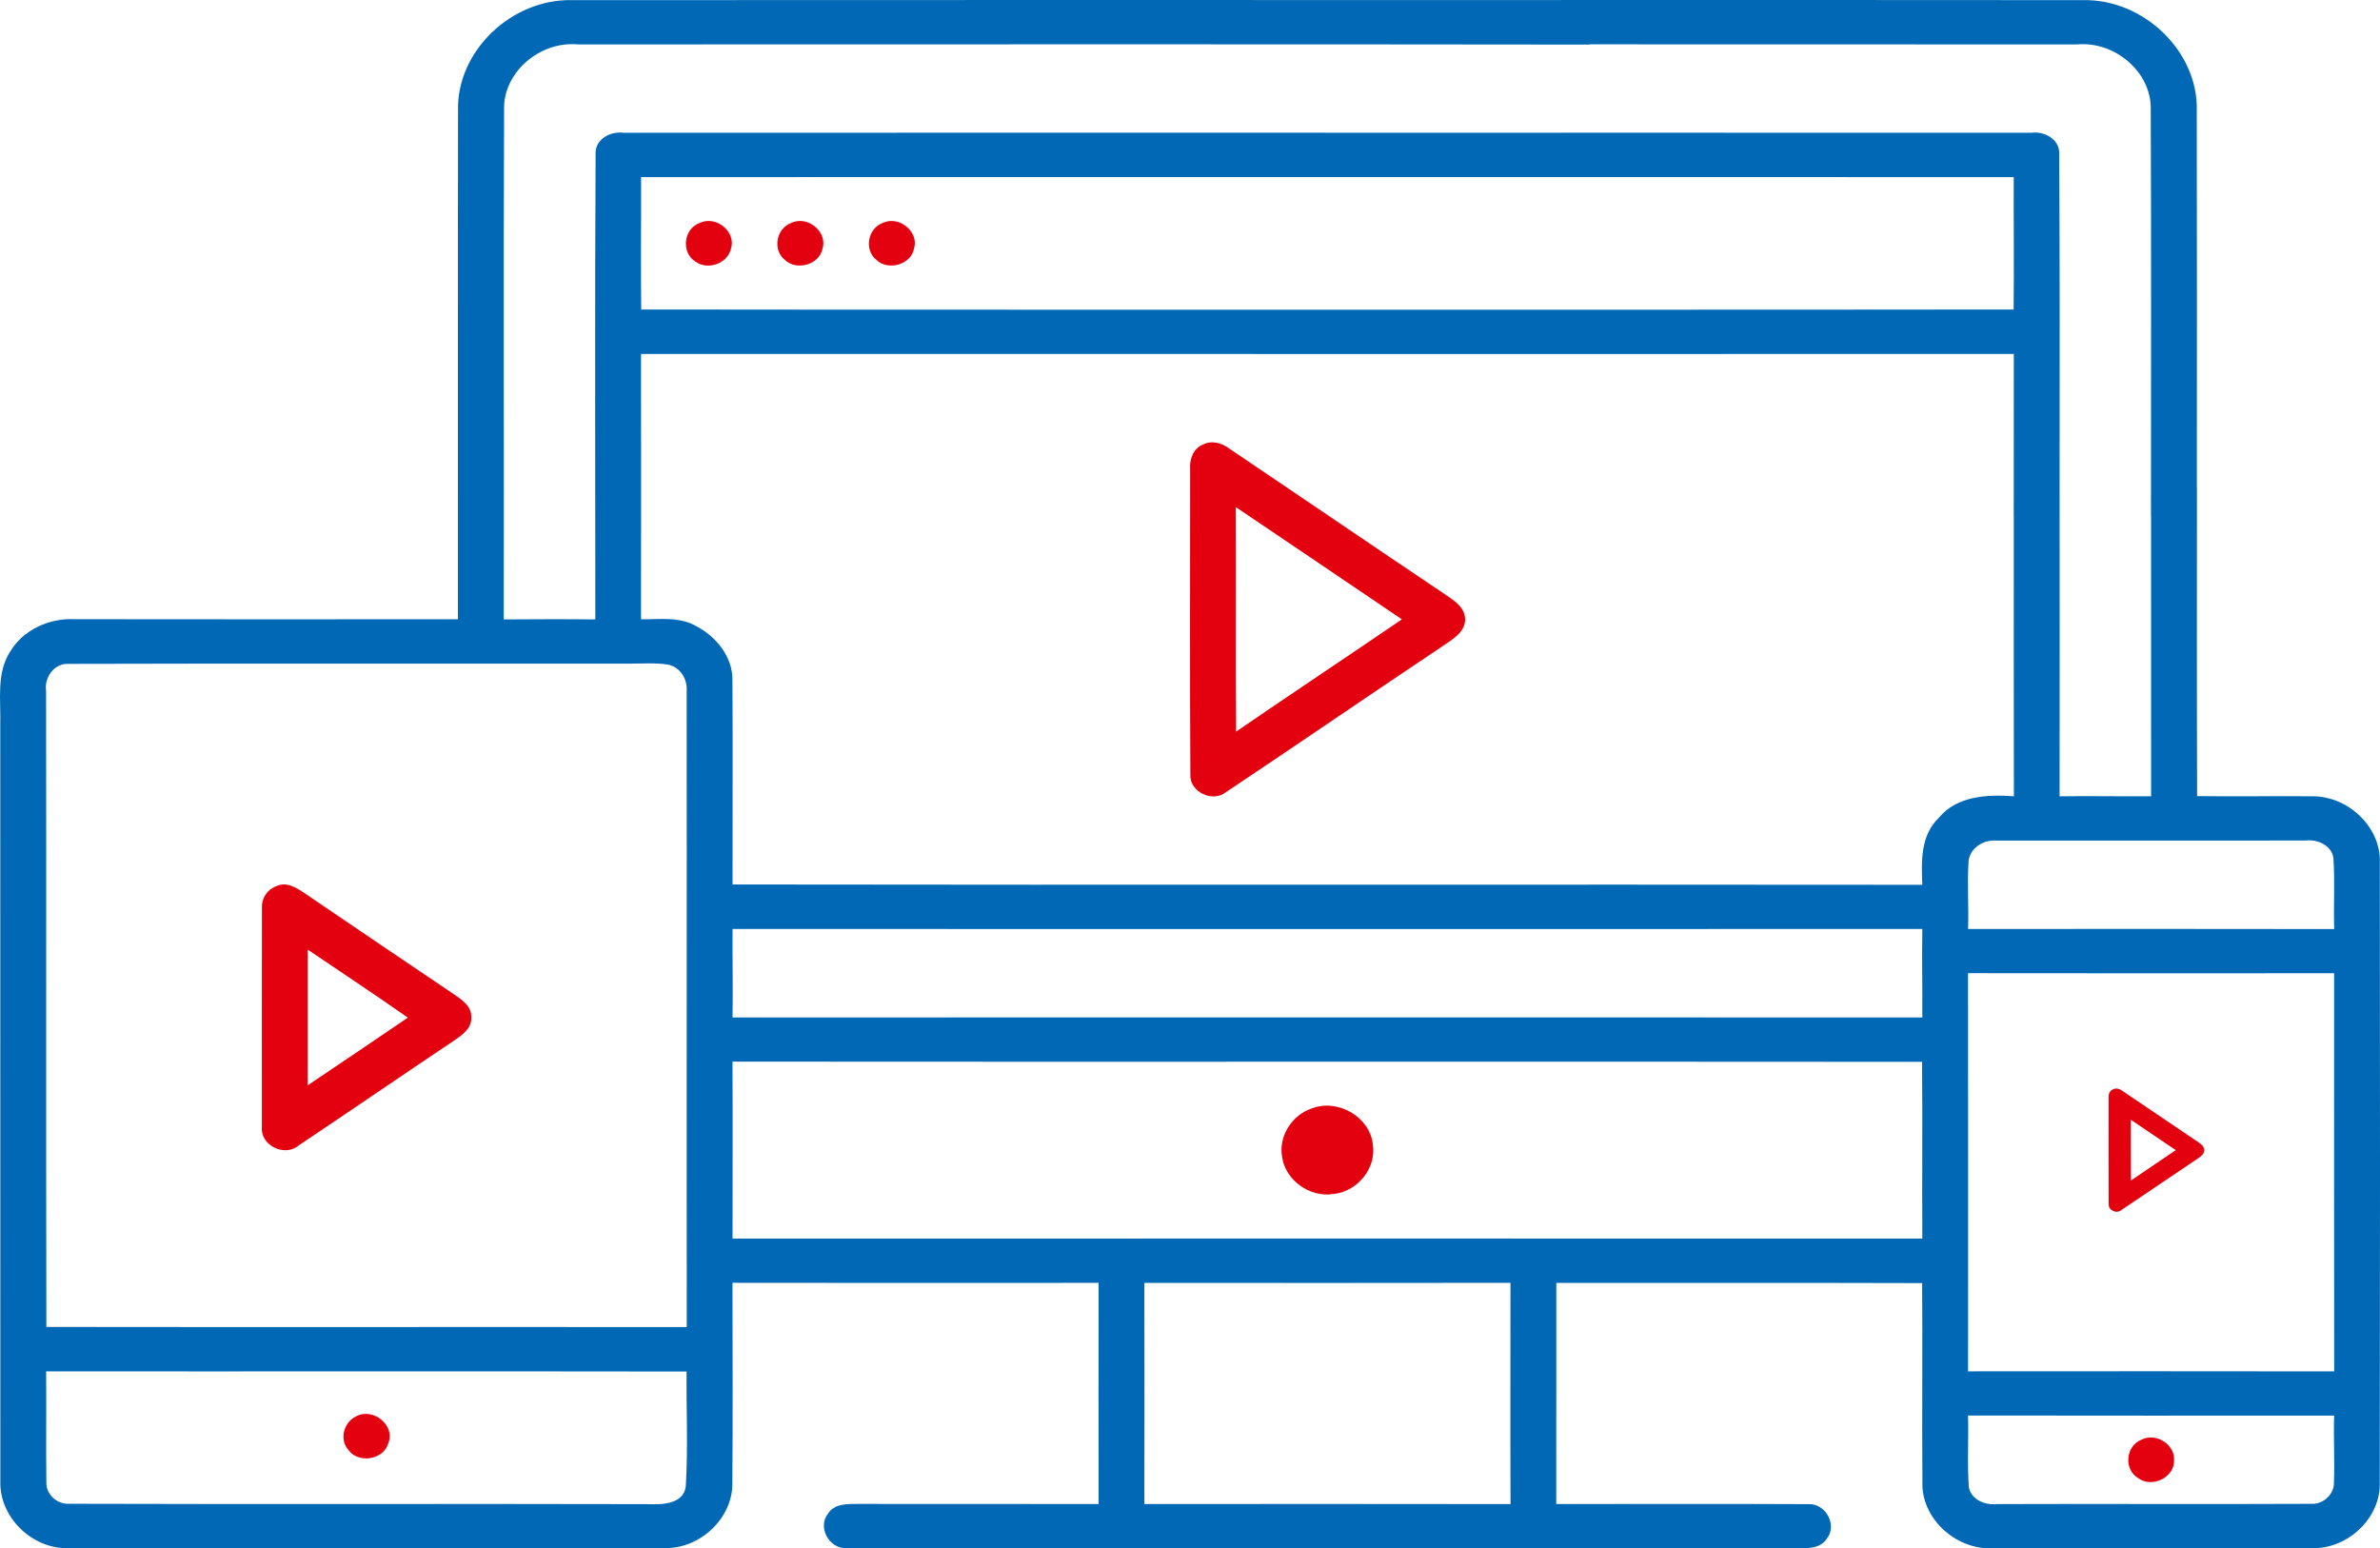 <?xml version="1.0" encoding="utf-8"?>
<!-- Generator: Adobe Illustrator 15.0.0, SVG Export Plug-In . SVG Version: 6.00 Build 0)  -->
<!DOCTYPE svg PUBLIC "-//W3C//DTD SVG 1.1//EN" "http://www.w3.org/Graphics/SVG/1.1/DTD/svg11.dtd">
<svg version="1.1" xmlns="http://www.w3.org/2000/svg" xmlns:xlink="http://www.w3.org/1999/xlink" x="0px" y="0px"
	 width="187.528px" height="121.998px" viewBox="0 0 187.528 121.998" enable-background="new 0 0 187.528 121.998"
	 xml:space="preserve">
<g id="Guides_For_Artboard" display="none">
</g>
<g id="Layer_1">
	<g display="none">
		<path display="inline" fill-rule="evenodd" clip-rule="evenodd" fill="#E3000F" d="M-129.965-43.808
			c1.721-0.437,3.543-0.105,5.304-0.207c0.948-0.088,2.476,0.2,2.38,1.447c-0.623,3.907-1.348,7.803-2.022,11.703
			c-0.171,2.201-4.145,2.314-4.446,0.146c-0.675-3.809-1.324-7.625-1.979-11.438C-130.948-42.819-130.62-43.556-129.965-43.808z"/>
		<path display="inline" fill-rule="evenodd" clip-rule="evenodd" fill="#E3000F" d="M-164.211-28.175
			c0.58-0.507,1.607-0.572,2.052,0.149c2.308,3.168,4.542,6.39,6.823,9.579c1.4,1.73-1.469,4.614-3.196,3.192
			c-3.062-2.146-6.112-4.312-9.178-6.447c-0.401-0.321-0.955-0.62-0.988-1.199c-0.062-0.955,0.75-1.597,1.341-2.22
			C-166.289-26.119-165.337-27.238-164.211-28.175z"/>
		<path display="inline" fill-rule="evenodd" clip-rule="evenodd" fill="#E3000F" d="M-90.666-28.316
			c0.747-0.583,1.702-0.033,2.264,0.543c1.159,1.155,2.34,2.289,3.455,3.488c0.564,0.568,0.864,1.698,0.062,2.205
			c-3.247,2.34-6.542,4.617-9.818,6.918c-1.254,0.882-2.803-0.354-3.295-1.535c-0.507-0.929,0.255-1.778,0.762-2.492
			C-95.014-22.208-92.958-25.354-90.666-28.316z"/>
		<path display="inline" fill-rule="evenodd" clip-rule="evenodd" fill="#E3000F" d="M-143.818-12.862
			c4.221-5.11,10.705-8.281,17.339-8.431c4.505-0.146,9.05,1.042,12.896,3.396c5.313,3.211,9.279,8.599,10.649,14.663
			c1.126,4.994,0.7,10.421-1.673,15.002c-1.753,3.562-4.606,6.415-6.561,9.853c-0.966,1.669-1.477,3.564-1.523,5.492
			c0.015,1.09-1.018,2.001-2.085,1.943c-3.219-0.008-6.437,0.047-9.651-0.029c0.189-4.01,1.371-7.869,2.752-11.609
			c0.109-0.218,0.131-0.455,0.091-0.692c-0.608,0.646-1.418,1.178-2.314,1.265c-0.682-0.488-1.269-1.09-1.881-1.654
			c-0.699,0.554-1.246,1.406-2.125,1.673c-0.751-0.263-1.421-0.696-2.106-1.083c1.359,3.923,2.676,7.921,2.883,12.102
			c-3.186,0.091-6.371,0.021-9.553,0.036c-0.977,0.059-1.997-0.616-2.14-1.614c-0.157-1.346-0.196-2.73-0.726-3.999
			c-1.447-3.765-4.469-6.593-6.473-10.037C-151.155,5.409-149.869-5.704-143.818-12.862z"/>
		<path display="inline" fill-rule="evenodd" clip-rule="evenodd" fill="#0068B4" d="M-187.075,12.698
			c8.281-8.583,19.339-14.43,31.116-16.361c-1.52,6.742-0.85,14.068,2.424,20.21c2.096,4.046,5.26,7.56,6.553,11.999
			c1.75,5.967-0.335,12.327,1.469,18.282c1.167,3.937,4.178,7.074,7.654,9.123c5.785,3.371,12.957,4.494,19.427,2.617
			c3.962-1.138,7.625-3.809,9.272-7.669c2.916-6.765,0.445-14.47,3.076-21.304c1.491-3.951,4.874-6.695,7.075-10.209
			c5.843,8.124,9.706,17.725,10.76,27.696c1.684,16.19-3.776,32.975-14.612,45.112c-1.466,1.702-3.149,3.196-4.706,4.812
			c-1.053,1.063-1.694,2.515-1.654,4.023c-0.018,7.046,0,14.091-0.011,21.136c0.051,3.536,0.682,7.133-0.139,10.629
			c-0.383,1.728-1.374,3.383-2.938,4.271c-1.972,1.141-4.327,1.151-6.539,1.163c-14.44-0.012-28.881,0.025-43.326-0.015
			c-2.788,0.087-5.977-0.926-7.184-3.671c-2.132-4.398-0.167-9.309-0.889-13.919c-6.674-0.015-13.347,0.04-20.021,0.032
			c-1.647-0.043-3.487-0.186-4.767-1.348c-0.944-0.813-1.101-2.118-1.309-3.27c-1.417-8.963-2.872-17.918-4.25-26.889
			c-3.31-1.188-6.969-0.192-10.25-1.465c-1.542-0.572-2.974-1.768-3.364-3.426c-0.554-2.282,0.332-4.571,1.203-6.652
			c2.61-6.021,6.025-11.729,7.814-18.085c1.119-3.94,1.261-8.056,1.669-12.104C-202.19,34.418-196.187,22.029-187.075,12.698
			L-187.075,12.698z M-208.624,82.401c0.207,0.064,0.422,0.109,0.633,0.145c0.859,0.143,1.79,0.155,2.659,0.186
			c2.33,0.082,4.453,0.236,6.672,1.033l3.206,1.151l0.517,3.367c1.364,8.884,2.805,17.755,4.209,26.633
			c0.198,0.01,0.389,0.015,0.534,0.018c6.653,0.007,13.306-0.047,19.958-0.032l4.887,0.011l0.756,4.828
			c0.348,2.225,0.247,4.395,0.086,6.628c-0.113,1.573-0.422,4.193,0.299,5.68l0.049,0.1c0.39,0.278,1.391,0.359,1.806,0.346
			l0.097-0.002h0.099c14.437,0.04,28.873,0.015,43.31,0.015c0.842,0,2.834,0.036,3.638-0.376c0.119-0.142,0.225-0.46,0.261-0.62
			c0.62-2.692,0.004-6.509-0.007-9.321c-0.027-7.035-0.008-14.07,0.011-21.105c-0.052-3.012,1.184-5.921,3.278-8.07
			c1.476-1.515,3.09-2.951,4.468-4.552l0.033-0.039l0.035-0.039c9.761-10.933,14.715-26.117,13.188-40.704
			c-0.665-6.361-2.623-12.56-5.577-18.232c-0.498,0.715-0.936,1.454-1.218,2.193c-0.306,0.801-0.51,1.637-0.651,2.482
			c-0.318,1.9-0.35,3.893-0.391,5.816c-0.1,4.628-0.262,8.891-2.121,13.22c-2.34,5.447-7.325,9.285-12.942,10.909
			c-7.968,2.302-16.78,0.995-23.907-3.176c-4.749-2.779-8.644-7.084-10.245-12.417c-0.433-1.44-0.705-2.917-0.858-4.412
			c-0.227-2.201-0.185-4.389-0.131-6.596c0.057-2.332,0.172-5.049-0.491-7.314c-1.054-3.603-4.321-7.518-6.123-10.937
			c-2.501-4.745-3.757-10.062-3.845-15.403c-7.738,2.561-14.847,7.025-20.525,12.873c-8.184,8.43-13.662,19.592-14.857,31.313
			c-0.454,4.446-0.63,8.743-1.855,13.08c-1.896,6.709-5.342,12.454-8.063,18.789C-207.935,80.311-208.48,81.583-208.624,82.401z"/>
		<path display="inline" fill-rule="evenodd" clip-rule="evenodd" fill="#0068B4" d="M-139.918,41.984
			c0.092-2.164,1.935-2.651,3.701-2.663c6.847-0.045,13.698,0.006,20.548-0.018c1.917-0.006,3.552,0.17,4.04,2.4
			c0.086,0.391,0.069,0.807-0.093,1.246c-0.303,1.323-1.819,1.521-2.566,2.475c-1.567,1.899-3.802,3.179-6.2,3.682
			c-1.229,4.764-9.338,4.778-10.562,0.011c-1.691-0.401-3.342-1.068-4.69-2.187c-1.071-0.78-1.728-2.034-2.956-2.606
			C-139.528,43.884-139.98,42.903-139.918,41.984z"/>
		<path display="inline" fill-rule="evenodd" clip-rule="evenodd" fill="#0068B4" d="M-136.924,31.722h22.346
			c1.684,0,3.061,1.377,3.061,3.062l0,0c0,1.684-1.377,3.062-3.061,3.062h-22.346c-1.684,0-3.061-1.378-3.061-3.062l0,0
			C-139.984,33.099-138.607,31.722-136.924,31.722z"/>
	</g>
	<g>
		<path fill-rule="evenodd" clip-rule="evenodd" fill="#0068B4" d="M173.104,38.312c-0.001,8.139-0.015,16.276,0.013,24.415
			c3.015,0.039,6.035-0.014,9.051,0.013c2.848-0.034,5.443,2.437,5.345,5.206c0.022,16.285,0.022,32.574-0.005,48.859
			c0.095,2.771-2.505,5.271-5.372,5.175c-8.423,0.031-16.848,0.005-25.271,0.014c-2.875,0.052-5.508-2.44-5.391-5.241
			c-0.045-5.219,0.019-10.438-0.022-15.657c-9.608-0.03-19.218-0.009-28.827-0.014c-0.004,5.808,0.005,11.615-0.004,17.422
			c6.62,0,13.246-0.021,19.866,0.01c1.394-0.065,2.312,1.689,1.438,2.74c-0.501,0.775-1.533,0.74-2.357,0.744
			c-24.964-0.021-49.929,0.018-74.889-0.018c-1.37,0.049-2.28-1.669-1.438-2.714c0.496-0.802,1.537-0.771,2.38-0.771
			c6.313,0.008,12.628,0,18.942,0.008c-0.004-5.807-0.008-11.618,0-17.426c-9.617,0.004-19.23,0.014-28.849-0.004
			c0.004,5.24,0.031,10.481-0.01,15.722c0.077,2.771-2.51,5.263-5.376,5.181c-15.64,0.03-31.279,0.026-46.914,0.004
			c-2.889,0.097-5.453-2.448-5.386-5.219C0.016,96.865,0.034,76.97,0.021,57.068c0.055-1.913-0.324-4.025,0.784-5.732
			c1.019-1.704,3.069-2.653,5.075-2.549c10.068,0.017,20.132,0.008,30.201,0.004c0.014-13.357-0.018-26.719,0.009-40.08
			c-0.126-4.645,4.188-8.813,8.987-8.7c25.988-0.021,51.974-0.006,77.958-0.005V0.001c13.688-0.002,27.379-0.002,41.069,0.01
			c4.8-0.113,9.113,4.056,8.987,8.7c0.021,9.868,0.008,19.735,0.006,29.602H173.104L173.104,38.312z M125.231,3.492v0.02
			C98.671,3.475,72.11,3.5,45.55,3.5c-3.028-0.287-5.953,2.227-5.831,5.202l0,0c-0.06,13.365,0,26.735-0.027,40.102
			c2.406-0.017,4.81-0.026,7.216,0c0-12.22-0.045-24.44,0.022-36.66c-0.067-1.142,1.141-1.829,2.208-1.682
			c24.633-0.009,49.265-0.005,73.897-0.001v-0.004c12.336-0.001,24.673,0.001,37.009,0.005c1.068-0.147,2.275,0.54,2.208,1.682
			c0.049,8.723,0.039,17.445,0.03,26.169c0.011,8.143,0.004,16.284-0.001,24.428c2.402-0.034,4.81,0.014,7.212,0
			c-0.007-7.356-0.007-14.711-0.003-22.066h-0.008c0-10.657,0.028-21.315-0.019-31.972l0,0c0.121-2.976-2.803-5.489-5.832-5.202
			C150.832,3.5,138.032,3.494,125.231,3.492L125.231,3.492z M124.705,13.952h-0.557h-0.084h-0.473h-0.557
			c-24.172,0.003-48.346-0.005-72.523,0.004l0,0c0.015,3.477-0.03,6.953,0.01,10.43c24.171,0.033,48.343,0.003,72.514,0.016
			c11.875,0.001,23.75,0,35.625-0.016c0.041-3.477-0.005-6.953,0.009-10.43l0,0C147.348,13.951,136.025,13.951,124.705,13.952
			L124.705,13.952z M123.035,27.893c-24.178,0-48.354,0.004-72.527-0.004l0,0c0.009,6.97,0.004,13.94,0,20.906
			c1.456,0.014,3.052-0.23,4.362,0.549c1.573,0.811,2.845,2.423,2.84,4.191c0.036,5.385,0,10.77,0.009,16.154
			c31.247,0.048,62.495-0.009,93.746,0.026c-0.076-1.83-0.158-3.883,1.298-5.276c1.429-1.733,3.812-1.855,5.918-1.699
			c-0.015-7.357-0.012-14.712-0.008-22.066h-0.004c-0.001-4.262-0.001-8.523,0.005-12.785l0,0
			C146.796,27.893,134.915,27.894,123.035,27.893L123.035,27.893L123.035,27.893z M3.631,54.445L3.631,54.445
			c0.027,16.698-0.014,33.401,0.022,50.105c16.82,0.025,33.64-0.005,50.46,0.013c-0.018-16.707,0.009-33.415-0.009-50.122
			c0.068-0.901-0.478-1.869-1.438-2.069c-1.005-0.166-2.037-0.083-3.052-0.083c-14.747,0.013-29.493-0.025-44.235,0.018
			C4.226,52.264,3.478,53.418,3.631,54.445L3.631,54.445z M155.106,67.934L155.106,67.934c-0.112,1.752,0.027,3.507-0.036,5.263
			c9.617-0.005,19.231-0.013,28.85,0.005c-0.063-1.883,0.071-3.769-0.068-5.646c-0.176-0.963-1.248-1.438-2.177-1.333
			c-8.125,0.021-16.252,0-24.378,0.009C156.246,66.134,155.156,66.87,155.106,67.934L155.106,67.934z M57.719,73.196L57.719,73.196
			c-0.014,2.322,0.037,4.648,0,6.971c31.252-0.009,62.499-0.009,93.746,0c0.014-2.322-0.036-4.648,0-6.971
			C120.214,73.205,88.966,73.205,57.719,73.196L57.719,73.196z M155.065,76.678L155.065,76.678
			c0.019,10.455,0.005,20.915,0.005,31.371c9.617-0.004,19.231-0.014,28.85,0.004c-0.019-10.455-0.005-20.915-0.005-31.371
			C174.298,76.686,164.684,76.694,155.065,76.678L155.065,76.678z M57.715,83.647L57.715,83.647
			c0.022,4.648,0.004,9.297,0.004,13.945c31.252-0.009,62.499-0.009,93.746,0c-0.027-4.64,0.022-9.283-0.019-13.928
			C120.204,83.634,88.957,83.674,57.715,83.647L57.715,83.647z M90.169,101.078L90.169,101.078c0.005,5.808,0.01,11.619,0,17.426
			c9.619-0.004,19.231-0.013,28.851,0.005c-0.023-5.812-0.005-11.623-0.005-17.435C109.4,101.092,99.783,101.082,90.169,101.078
			L90.169,101.078z M3.635,108.049L3.635,108.049c0.027,2.919-0.022,5.842,0.019,8.765c-0.027,0.906,0.824,1.717,1.767,1.669
			c15.18,0.048,30.359-0.008,45.539,0.031c1.136,0.039,2.862,0.047,3.073-1.377c0.186-3.02,0.041-6.052,0.063-9.074
			C37.275,108.035,20.455,108.066,3.635,108.049L3.635,108.049z M155.065,111.529L155.065,111.529
			c0.063,1.891-0.081,3.79,0.072,5.682c0.199,0.937,1.244,1.394,2.164,1.298c8.283-0.031,16.567,0.018,24.852-0.021
			c0.938,0.034,1.784-0.789,1.744-1.695c0.072-1.751-0.041-3.507,0.018-5.258C174.298,111.538,164.679,111.547,155.065,111.529z"/>
		<path fill-rule="evenodd" clip-rule="evenodd" fill="#E3000F" d="M55.123,17.571c1.294-0.635,2.916,0.702,2.466,2.035
			c-0.253,1.146-1.808,1.716-2.786,1.011C53.658,19.911,53.843,18.038,55.123,17.571z"/>
		<path fill-rule="evenodd" clip-rule="evenodd" fill="#E3000F" d="M62.32,17.576c1.28-0.645,2.907,0.68,2.488,2.013
			c-0.238,1.26-2.041,1.786-2.975,0.88C60.865,19.689,61.153,18.021,62.32,17.576z"/>
		<path fill-rule="evenodd" clip-rule="evenodd" fill="#E3000F" d="M69.572,17.559c1.275-0.601,2.854,0.715,2.448,2.021
			c-0.227,1.269-2.047,1.795-2.971,0.889C68.059,19.68,68.378,17.981,69.572,17.559z"/>
		<g>
			<path fill-rule="evenodd" clip-rule="evenodd" fill="#E3000F" d="M94.794,35.024c0.698-0.362,1.501-0.109,2.087,0.335
				c5.579,3.756,11.132,7.551,16.716,11.297c0.771,0.553,1.826,1.071,1.844,2.139c0.004,0.963-0.879,1.504-1.596,1.995
				c-5.764,3.848-11.475,7.776-17.239,11.619c-1.072,0.863-2.884-0.03-2.812-1.367c-0.05-8.017-0.014-16.032-0.018-24.049
				C93.712,36.223,93.991,35.343,94.794,35.024L94.794,35.024z M97.376,39.956L97.376,39.956c0.027,5.898-0.018,11.793,0.023,17.688
				c4.335-2.972,8.716-5.882,13.061-8.844C106.098,45.854,101.744,42.892,97.376,39.956z"/>
		</g>
		<g>
			<path fill-rule="evenodd" clip-rule="evenodd" fill="#E3000F" d="M21.735,69.842c0.847-0.439,1.681,0.144,2.357,0.597
				c3.866,2.632,7.743,5.254,11.623,7.867c0.658,0.449,1.474,0.977,1.415,1.87c0.054,0.871-0.752,1.398-1.397,1.843
				c-4.083,2.728-8.126,5.507-12.209,8.237c-1.122,0.941-3.02-0.03-2.889-1.445c-0.005-5.772-0.005-11.541,0.004-17.313
				C20.608,70.796,21.046,70.09,21.735,69.842L21.735,69.842z M24.241,74.817L24.241,74.817c-0.004,3.568,0,7.136,0,10.699
				c2.637-1.769,5.269-3.55,7.896-5.337C29.528,78.359,26.883,76.595,24.241,74.817z"/>
		</g>
		<path fill-rule="evenodd" clip-rule="evenodd" fill="#E3000F" d="M103.366,87.333c2.064-0.793,4.578,0.693,4.8,2.819
			c0.315,1.847-1.181,3.733-3.105,3.925c-1.889,0.297-3.804-1.119-4.043-2.945C100.739,89.529,101.788,87.855,103.366,87.333z"/>
		<path fill-rule="evenodd" clip-rule="evenodd" fill="#E3000F" d="M28.031,111.611c1.353-0.774,3.173,0.725,2.552,2.127
			c-0.365,1.294-2.371,1.599-3.143,0.488C26.729,113.42,27.076,112.083,28.031,111.611z"/>
		<path fill-rule="evenodd" clip-rule="evenodd" fill="#E3000F" d="M168.718,113.442c1.117-0.597,2.636,0.349,2.582,1.572
			c0.091,1.368-1.739,2.283-2.844,1.434C167.325,115.756,167.487,113.943,168.718,113.442z"/>
		<path fill-rule="evenodd" clip-rule="evenodd" fill="#E3000F" d="M166.494,85.829c0.244-0.126,0.522-0.038,0.727,0.116
			c1.941,1.307,3.873,2.627,5.815,3.931c0.27,0.192,0.636,0.373,0.642,0.744c0.002,0.335-0.306,0.522-0.555,0.694
			c-2.005,1.338-3.992,2.706-5.998,4.043c-0.373,0.3-1.003-0.011-0.979-0.477c-0.017-2.788-0.004-5.578-0.006-8.366
			C166.118,86.246,166.216,85.94,166.494,85.829L166.494,85.829z M167.9,88.23L167.9,88.23c0.007,1.595-0.005,3.189,0.007,4.782
			c1.172-0.803,2.355-1.59,3.531-2.391C170.258,89.825,169.081,89.024,167.9,88.23z"/>
	</g>
	<g display="none">
		<path display="inline" fill-rule="evenodd" clip-rule="evenodd" fill="#FFFFFF" d="M-200.32-185.255
			c-5.258,0.013-10.517-0.004-15.775,0.008c-0.962,0.016-1.808,0.911-1.773,1.87c-0.003,5.505,0.003,11.01-0.003,16.511
			c-0.006,0.531,0,1.062,0.006,1.596c-0.013,1.603-0.003,3.205-0.006,4.81c-0.006,0.534,0,1.065,0.006,1.602
			c-0.013,1.615,0,3.23-0.006,4.849c-0.006,0.524,0,1.049,0.006,1.573c-0.013,1.619-0.003,3.237-0.006,4.855
			c-0.006,0.534,0,1.072,0.006,1.609c-0.013,1.608-0.003,3.214-0.006,4.823c-0.006,0.538,0,1.075,0.006,1.612
			c-0.013,1.612-0.003,3.227-0.006,4.838c-0.006,0.525,0,1.049,0.006,1.574c-0.013,1.615-0.003,3.233-0.006,4.852
			c-0.006,0.531,0,1.062,0.006,1.596c-0.013,1.605-0.003,3.211-0.006,4.819c-0.006,0.541,0,1.078,0.006,1.622
			c-0.013,1.612-0.003,3.224-0.006,4.836c-0.006,0.531,0,1.059,0.006,1.589c-0.013,1.615-0.003,3.234-0.006,4.849
			c-0.006,0.524,0,1.052,0.006,1.58c-0.006,1.184-0.013,2.372,0.003,3.555c0.554,0.01,1.11,0.007,1.667,0
			c0.524,0.003,1.048,0.01,1.573,0.003c1.618,0,3.233,0.006,4.852-0.003c0.531,0.003,1.059,0.01,1.59,0.003
			c1.615,0,3.227,0.006,4.842,0c0.534,0,1.068,0.006,1.603,0c1.608,0,3.217,0.006,4.826-0.003c0.531,0.003,1.058,0.01,1.589,0.003
			c1.618,0,3.24,0.006,4.858-0.003c0.534,0.003,1.071,0.01,1.605,0.003c1.605,0,3.211,0.006,4.813,0c0.537,0,1.071,0.006,1.609,0
			c1.608,0,3.22,0.006,4.829-0.003c0.534,0.003,1.065,0.01,1.599,0.003c1.615,0,3.23,0.006,4.845,0c0.534,0,1.068,0.006,1.602,0
			c1.615,0,3.23,0.006,4.846-0.003c0.524,0.007,1.052,0.01,1.576,0.003c1.615,0,3.228,0.006,4.843-0.003
			c0.534,0.003,1.067,0.01,1.603,0.003c1.611,0,3.223,0.006,4.838-0.003c0.531,0.003,1.062,0.01,1.597,0.003
			c1.604,0,3.214,0.006,4.819,0c0.537,0.003,1.074,0.01,1.615,0.003c1.611-0.003,3.224,0.003,4.836-0.003
			c0.531,0.003,1.062,0.006,1.592,0.003c1.615-0.003,3.23,0.003,4.846-0.003c0.527,0.003,1.059,0.006,1.59,0.003
			c1.615-0.003,3.23,0.003,4.848-0.003c0.528,0.003,1.06,0.006,1.59,0.003c1.615-0.003,3.23,0.003,4.846-0.003
			c0.524,0.003,1.056,0.006,1.583,0.003c1.612-0.003,3.224,0.006,4.839-0.003c0.531,0.003,1.062,0.01,1.596,0.003
			c1.609,0,3.218,0.006,4.83-0.003c0.533,0.003,1.074,0.01,1.614,0.003c1.612,0,3.225,0.006,4.836-0.003
			c0.531,0.003,1.062,0.01,1.596,0.003c5.949-0.007,11.898,0.016,17.851-0.01c0.02-5.949,0-11.901,0.007-17.85
			c0.006-0.534,0.003-1.068,0-1.596c0.003-1.612,0-3.224,0-4.833c0.006-0.538,0.003-1.075,0-1.606c0.003-1.612,0-3.224,0-4.835
			c0.006-0.538,0.003-1.078,0-1.615c0.003-1.605,0-3.214,0-4.82c0.006-0.541,0-1.084,0-1.621c0.003-1.612,0-3.221,0-4.83
			c0.006-0.534,0-1.068,0-1.599c0.003-1.615,0-3.23,0-4.849c0.006-0.527,0.003-1.055,0-1.583c0.003-1.615,0-3.23,0-4.845
			c0.006-0.528,0-1.056,0-1.58c0.003-1.611,0-3.224,0-4.835c0.006-0.538,0.003-1.071,0-1.605c0.003-1.618,0-3.237,0-4.852
			c0.006-0.528,0.003-1.056,0-1.58c0.003-1.615,0-3.233,0-4.852c0.006-0.534,0.003-1.068,0-1.599
			c-0.043-1.374,0.411-3.394-1.291-3.954c-0.515-0.145-1.052-0.078-1.576-0.087c-1.622,0.01-3.246-0.013-4.868,0.013h-20.317h-82.62
			h-6.447h-2.275V-185.255z"/>
		<g display="inline">
			<path fill-rule="evenodd" clip-rule="evenodd" fill="#E3000F" d="M-117.958-254.489h1.217c2.165,0.293,4.221,1.474,5.405,3.333
				c1.573,2.333,1.596,5.579,0.07,7.944c-1.032,1.683-2.776,2.828-4.668,3.311c-1.053,0.219-2.098-0.209-3.153-0.064
				c-2.483-0.492-4.591-2.423-5.38-4.816c-0.859-2.461-0.254-5.351,1.506-7.268C-121.693-253.482-119.855-254.344-117.958-254.489z"
				/>
		</g>
		<g display="inline">
			<path fill-rule="evenodd" clip-rule="evenodd" fill="#E3000F" d="M-212.556-242.894c1.203-2.182,3.578-3.674,6.071-3.758
				c2.48-0.142,4.974,1.087,6.377,3.134c1.541,2.143,1.753,5.138,0.563,7.493c-0.968,1.979-2.87,3.449-5.02,3.922
				c-1.042,0.148-2.101,0.2-3.14,0.006c-2.301-0.521-4.328-2.171-5.219-4.366C-213.788-238.511-213.666-240.96-212.556-242.894z"/>
		</g>
		<g display="inline">
			<path fill-rule="evenodd" clip-rule="evenodd" fill="#E3000F" d="M-97.765-239.467c2.725-1.946,6.766-1.683,9.186,0.647
				c2.056,1.84,2.876,4.9,2.056,7.529c-0.73,2.522-2.918,4.511-5.47,5.074c-1.046,0.142-2.104,0.161-3.146,0.003
				c-2.229-0.501-4.199-2.062-5.129-4.16c-1.116-2.377-0.785-5.331,0.785-7.425C-98.988-238.431-98.409-238.988-97.765-239.467z"/>
		</g>
		<g display="inline">
			<path fill-rule="evenodd" clip-rule="evenodd" fill="#E3000F" d="M-119.087-239.966c1.056-0.145,2.101,0.283,3.153,0.064
				c0.016,5.312,0.025,10.627-0.007,15.942c-6.357,6.277-12.642,12.634-18.976,18.938c-0.043,4.671-0.007,9.347-0.02,14.021
				c0.003,1.92-0.01,3.841,0.01,5.766c-0.01,6.335,0.003,12.67-0.007,19.008c-0.007,0.528,0,1.055,0.013,1.586
				c-0.025,1.615-0.01,3.23-0.013,4.849c-0.007,0.528,0.003,1.056,0.013,1.583c-0.022,1.171-0.02,2.339-0.006,3.51
				c-1.049-0.19-2.124-0.184-3.173,0c0.029-2.095,0.029-4.186,0.022-6.28c0.007-0.531-0.003-1.062-0.01-1.593
				c0.022-1.605,0.007-3.214,0.01-4.82c0.007-0.534-0.003-1.065-0.01-1.596c0.025-1.615,0.007-3.227,0.01-4.842
				c0.007-0.534-0.003-1.071-0.01-1.605c0.022-1.612,0.01-3.224,0.01-4.833c0.007-0.54-0.003-1.084-0.01-1.622
				c0.02-1.123,0.014-2.242,0.01-3.362c0.013-1.915,0-3.826,0-5.74c0.01-5.106-0.016-10.215,0.016-15.321
				c6.319-6.332,12.648-12.657,18.98-18.979C-119.052-230.182-119.042-235.075-119.087-239.966z"/>
		</g>
		<g display="inline">
			<path fill-rule="evenodd" clip-rule="evenodd" fill="#E3000F" d="M-159.822-235.802c1.316-2.194,3.857-3.571,6.416-3.498
				c2.461,0.022,4.842,1.396,6.115,3.498c1.312,2.091,1.455,4.858,0.354,7.072c-0.958,2.011-2.883,3.5-5.051,3.99
				c-1.042,0.071-2.094,0.196-3.131,0.009c-1.624-0.399-3.133-1.293-4.176-2.613C-161.225-229.683-161.447-233.238-159.822-235.802z
				"/>
		</g>
		<g display="inline">
			<path fill-rule="evenodd" clip-rule="evenodd" fill="#E3000F" d="M-207.704-232.096c1.039,0.193,2.098,0.142,3.14-0.006
				c0.036,1.3-0.1,2.635,0.068,3.919c5.904,5.904,11.821,11.792,17.705,17.718c-0.013,6.489-0.006,12.979-0.006,19.468
				c-0.003,1.915-0.016,3.826,0.013,5.737c-0.029,6.46,0,12.917-0.016,19.375c-0.006,0.521,0.003,1.046,0.016,1.57
				c-0.036,1.625-0.013,3.25-0.016,4.875c-0.006,0.515,0.003,1.029,0.016,1.547c-0.02,0.547-0.022,1.097-0.016,1.647
				c-1.04-0.193-2.104-0.219-3.14-0.003c0-1.467,0.003-2.931-0.003-4.398c0.006-0.534-0.003-1.064-0.006-1.596
				c0.019-1.605,0.01-3.214,0.006-4.819c0.006-0.538-0.003-1.078-0.006-1.615c0.019-1.609,0.006-3.217,0.006-4.826
				c0.006-0.534-0.003-1.065-0.006-1.596c0.019-1.609,0.006-3.218,0.006-4.826c0.006-0.534-0.003-1.071-0.006-1.605
				c0.019-1.242,0.01-2.484,0.006-3.723c0.02-1.911,0-3.822,0.003-5.737c0-6.062,0.006-12.123-0.003-18.185
				c-5.891-5.946-11.837-11.84-17.744-17.77C-207.727-228.66-207.697-230.378-207.704-232.096z"/>
		</g>
		<g display="inline">
			<path fill-rule="evenodd" clip-rule="evenodd" fill="#E3000F" d="M-95.14-226.215c1.042,0.158,2.101,0.139,3.146-0.003
				c-0.032,3.726,0.045,7.455-0.042,11.174c-5.644,5.637-11.29,11.267-16.917,16.92c-0.122,2.368-0.032,4.755-0.025,7.13
				c-0.052,1.914-0.039,3.835,0,5.75c-0.042,6.335,0.003,12.664-0.023,18.999c-0.006,0.524-0.003,1.052,0,1.583
				c-0.009,1.608-0.006,3.217,0,4.823c-0.006,0.534-0.003,1.068,0,1.602c-0.009,1.612-0.003,3.227-0.003,4.842
				c-0.003,0.534,0,1.071,0.003,1.608c-0.009,1.612-0.006,3.224,0,4.836c-0.006,0.531-0.003,1.062,0,1.593
				c-0.009,1.611-0.006,3.224,0,4.839c-0.003,0.457-0.006,0.914-0.003,1.374c-1.042-0.193-2.107-0.174-3.149,0
				c0.016-0.943,0.01-1.886,0.01-2.829c0.003-0.537-0.003-1.071-0.007-1.605c0.013-1.606,0.007-3.211,0.007-4.813
				c0.003-0.541-0.003-1.078-0.007-1.612c0.013-1.605,0.004-3.214,0.004-4.82c0.006-0.537,0-1.078-0.004-1.615
				c0.013-1.609,0.007-3.214,0.007-4.823c0.003-0.537-0.003-1.075-0.007-1.612c0.013-1.609,0.007-3.221,0.007-4.83
				c0.003-0.537-0.003-1.071-0.007-1.605c0.013-1.605,0.007-3.211,0.007-4.816c0.003-0.537-0.003-1.075-0.007-1.608
				c0.013-1.612,0.004-3.224,0.007-4.836c0.003-0.538-0.003-1.075-0.007-1.609c0.013-1.026,0.007-2.049,0.004-3.072
				c0.013-1.915,0.009-3.826,0-5.74c0.013-2.795-0.014-5.595,0.013-8.391c5.61-5.656,11.267-11.274,16.9-16.914
				C-95.008-219.558-95.197-222.917-95.14-226.215z"/>
		</g>
		<g display="inline">
			<path fill-rule="evenodd" clip-rule="evenodd" fill="#E3000F" d="M-155.119-224.731c1.037,0.187,2.089,0.062,3.131-0.009
				c0.007,5.891-0.01,11.782,0.01,17.673c-2.848,3.118-6.059,5.959-8.898,9.083c0.021,2.329,0.016,4.659,0.006,6.985
				c0.006,1.92,0.003,3.841,0.013,5.759c-0.007,6.438-0.003,12.873,0,19.311c-0.007,0.534,0.003,1.071,0.007,1.609
				c-0.023,1.609-0.014,3.217-0.007,4.829c-0.007,0.534,0,1.071,0.007,1.612c-0.023,1.608-0.014,3.217-0.007,4.829
				c-0.007,0.531,0.003,1.062,0.007,1.593c-0.025,1.612-0.014,3.224-0.007,4.835c-0.007,0.531,0,1.065,0.007,1.599
				c-0.025,1.609-0.014,3.221-0.007,4.833c-0.003,0.261-0.007,0.779-0.007,1.036c-1.035-0.187-2.094-0.177-3.127,0.004
				c-0.016-0.827-0.01-1.654-0.02-2.478c0.004-0.541,0-1.078,0-1.612c0.016-1.606,0.01-3.211,0.004-4.817
				c0.003-0.537-0.004-1.075-0.007-1.608c0.019-1.612,0.013-3.224,0.007-4.836c0.003-0.531-0.004-1.062-0.007-1.593
				c0.022-1.615,0.013-3.23,0.007-4.842c0.003-0.531-0.004-1.062-0.007-1.59c0.022-1.615,0.013-3.23,0.007-4.845
				c0.003-0.528-0.004-1.059-0.007-1.583c0.019-1.615,0.013-3.23,0.007-4.842c0.003-0.534-0.004-1.068-0.007-1.602
				c0.022-1.615,0.013-3.227,0.007-4.839c0.003-0.538-0.004-1.072-0.007-1.603c0.019-1.139,0.013-2.274,0.007-3.41
				c0.028-1.915,0.003-3.826,0.003-5.737c-0.01-2.806-0.007-5.608,0.013-8.41c2.943-2.96,5.9-5.911,8.857-8.861
				C-155.1-213.747-155.139-219.239-155.119-224.731z"/>
		</g>
		<path display="inline" fill-rule="evenodd" clip-rule="evenodd" fill="#0068B4" d="M-223.594-183.375
			c-0.102-3.427,2.479-6.6,5.754-7.404l0.002-0.218c8.946,0.004,17.891,0.007,26.835,0.008l1.062-0.002v0.002
			c9.69,0.001,19.38,0.001,29.069,0.001V-191c2.256,0.007,4.512,0.011,6.768,0.013l6.412,0c3.205-0.001,6.41-0.004,9.615-0.003
			v0.002h3.141V-191c1.78,0.006,3.561,0.009,5.341,0.012h0.356h8.545h0.356h0.356c2.61-0.002,5.223-0.003,7.833-0.002v0.002h3.17
			v-0.006l2.594,0.006l7.82,0.001h0.373c5.292-0.004,10.584-0.011,15.875,0.016c3.887,0.154,7.236,3.707,7.123,7.603
			c0.007,28.426,0.007,56.852,0,85.281c-20.334,0.102-40.675-0.014-61.01,0.059v4.493h-27.376v-4.47
			c-20.001-0.132-40.012,0.039-60.016-0.079C-223.604-126.514-223.601-154.943-223.594-183.375L-223.594-183.375z M-112.147-185.26
			v0.009c-0.746-0.01-1.489-0.01-2.232,0.006c-0.239-0.005-0.478-0.01-0.716-0.013l-0.944,0c-6.292,0.022-12.589-0.02-18.886,0.022
			l-0.001-0.019l-3.149,0v0.002l-0.158-0.002l-0.033,0l-1.396,0.001c-0.148,0.002-0.297,0.004-0.445,0.008l-0.399-0.008l-3.525,0
			c-1.718,0.002-3.435,0.001-5.151,0h-0.135h-0.164l-8.381,0.001c-0.998,0.002-1.995,0.005-2.993,0.009v-0.009
			c-10.115,0-20.23,0-30.345-0.001l-0.394,0.007l-0.36-0.007l-5.343-0.001c-0.248,0.002-0.496,0.005-0.744,0.009l-0.445-0.009
			l-0.025,0h-2.39c-5.063,0.01-10.126-0.005-15.189,0.007c-0.962,0.016-1.808,0.91-1.773,1.869
			c-0.003,5.505,0.003,11.01-0.003,16.512c-0.006,0.531,0,1.062,0.007,1.596c-0.013,1.602-0.003,3.205-0.007,4.81
			c-0.006,0.534,0,1.065,0.007,1.603c-0.013,1.615,0,3.23-0.007,4.848c-0.006,0.525,0,1.05,0.007,1.574
			c-0.013,1.619-0.003,3.237-0.007,4.855c-0.006,0.534,0,1.072,0.007,1.609c-0.013,1.608-0.003,3.214-0.007,4.823
			c-0.006,0.537,0,1.074,0.007,1.612c-0.013,1.612-0.003,3.227-0.007,4.839c-0.006,0.524,0,1.049,0.007,1.573
			c-0.013,1.615-0.003,3.233-0.007,4.852c-0.006,0.531,0,1.062,0.007,1.596c-0.013,1.605-0.003,3.211-0.007,4.82
			c-0.006,0.54,0,1.078,0.007,1.621c-0.013,1.612-0.003,3.224-0.007,4.836c-0.006,0.531,0,1.059,0.007,1.589
			c-0.013,1.615-0.003,3.233-0.007,4.849c-0.006,0.524,0,1.052,0.007,1.58c-0.007,1.185-0.013,2.372,0.003,3.555
			c0.554,0.01,1.11,0.007,1.667,0c0.524,0.003,1.048,0.01,1.573,0.003c1.619,0,3.234,0.006,4.852-0.003
			c0.531,0.003,1.059,0.01,1.59,0.003c1.615,0,3.227,0.006,4.842,0c0.534,0,1.068,0.006,1.603,0c1.609,0,3.217,0.006,4.826-0.003
			c0.531,0.003,1.058,0.01,1.589,0.003c1.618,0,3.24,0.006,4.858-0.003c0.534,0.003,1.071,0.01,1.606,0.003
			c1.605,0,3.21,0.006,4.813,0c0.537,0,1.071,0.006,1.609,0c1.608,0,3.22,0.006,4.829-0.003c0.534,0.003,1.065,0.01,1.599,0.003
			c1.615,0,3.23,0.006,4.846,0c0.534,0,1.068,0.006,1.602,0c1.615,0,3.23,0.006,4.845-0.003c0.524,0.007,1.053,0.01,1.576,0.003
			c1.615,0,3.228,0.006,4.843-0.003c0.534,0.003,1.067,0.01,1.603,0.003c1.611,0,3.224,0.006,4.838-0.003
			c0.531,0.003,1.062,0.01,1.596,0.003c1.605,0,3.215,0.006,4.82,0c0.537,0.003,1.074,0.009,1.615,0.003
			c1.611-0.003,3.224,0.003,4.836-0.003c0.531,0.003,1.062,0.006,1.592,0.003c1.615-0.003,3.23,0.003,4.846-0.003
			c0.527,0.003,1.059,0.006,1.59,0.003c1.615-0.003,3.23,0.003,4.849-0.003c0.527,0.003,1.059,0.006,1.589,0.003
			c1.615-0.003,3.23,0.003,4.846-0.003c0.524,0.003,1.056,0.006,1.583,0.003c1.612-0.003,3.224,0.006,4.839-0.003
			c0.531,0.003,1.062,0.009,1.596,0.003c1.609,0,3.218,0.006,4.829-0.003c0.534,0.003,1.075,0.009,1.615,0.003
			c1.612,0,3.224,0.006,4.836-0.003c0.531,0.003,1.062,0.009,1.596,0.003c5.949-0.007,11.898,0.016,17.851-0.01
			c0.02-5.949,0-11.901,0.007-17.85c0.006-0.534,0.003-1.068,0-1.596c0.003-1.612,0-3.224,0-4.833c0.006-0.537,0.003-1.074,0-1.605
			c0.003-1.612,0-3.224,0-4.836c0.006-0.537,0.003-1.078,0-1.615c0.003-1.605,0-3.214,0-4.819c0.006-0.541,0-1.085,0-1.622
			c0.003-1.612,0-3.22,0-4.829c0.006-0.534,0-1.068,0-1.599c0.003-1.615,0-3.23,0-4.849c0.006-0.527,0.003-1.055,0-1.583
			c0.003-1.615,0-3.23,0-4.845c0.006-0.528,0-1.056,0-1.58c0.003-1.611,0-3.224,0-4.835c0.006-0.538,0.003-1.071,0-1.605
			c0.003-1.618,0-3.237,0-4.852c0.006-0.528,0.003-1.056,0-1.58c0.003-1.615,0-3.233,0-4.852c0.006-0.535,0.003-1.068,0-1.6
			c-0.042-1.374,0.411-3.395-1.29-3.954c-0.516-0.145-1.053-0.077-1.577-0.087c-1.622,0.01-3.246-0.013-4.868,0.013
			c-0.524-0.013-1.046-0.019-1.566-0.013c-4.29,0.014-8.58,0.004-12.869,0.004c-0.991,0.002-1.983,0.005-2.977,0.009l-1.22-0.005
			l-1.686,0.004l-0.001-0.01C-110.034-185.258-111.091-185.259-112.147-185.26z"/>
		<g display="inline">
			<path fill-rule="evenodd" clip-rule="evenodd" fill="#E3000F" d="M-189.94-156.249c1.036-0.215,2.101-0.189,3.14,0.003
				c0.865,0.231,1.705,0.566,2.468,1.042c0.328,0.238,0.644,0.489,0.956,0.75c0.814,0.775,1.458,1.718,1.882,2.76
				c0.132,0.405,0.254,0.814,0.367,1.229c0.325,1.856-0.02,3.819-1.042,5.411c-0.637,0.917-1.441,1.706-2.375,2.317
				c-1.525,0.914-3.362,1.245-5.116,0.962c-0.424-0.103-0.85-0.222-1.268-0.344c-1.026-0.415-1.979-1.023-2.751-1.818
				c-0.287-0.325-0.56-0.66-0.82-1c-0.656-1.042-1.091-2.223-1.207-3.456c-0.016-0.528-0.013-1.052,0.01-1.577
				C-195.294-152.996-192.92-155.589-189.94-156.249z"/>
			<path fill-rule="evenodd" clip-rule="evenodd" fill="#E3000F" d="M-143.819-148.302c0.261-3.076,2.722-5.753,5.721-6.396
				c1.049-0.184,2.124-0.19,3.173,0c0.438,0.132,0.875,0.273,1.312,0.421c0.331,0.167,0.666,0.341,0.994,0.521
				c0.943,0.618,1.754,1.425,2.371,2.368c0.18,0.325,0.351,0.653,0.518,0.984c0.474,1.197,0.692,2.497,0.531,3.78
				c-0.113,0.965-0.441,1.889-0.865,2.761c-0.689,1.142-1.654,2.104-2.793,2.799c-0.766,0.373-1.566,0.672-2.403,0.83
				c-1.394,0.232-2.828,0.045-4.138-0.47c-0.344-0.177-0.686-0.354-1.023-0.541C-142.764-142.72-144.17-145.535-143.819-148.302z"/>
			<path fill-rule="evenodd" clip-rule="evenodd" fill="#E3000F" d="M-163.992-139.151c1.033-0.181,2.092-0.19,3.127-0.004
				c0.158,0.049,0.473,0.139,0.635,0.187c1.785,0.589,3.384,1.824,4.256,3.513c1.329,2.362,1.165,5.451-0.389,7.67
				c-1.258,1.869-3.404,3.044-5.641,3.214c-0.521-0.01-1.039-0.036-1.554-0.084c-1.106-0.193-2.169-0.611-3.093-1.248
				c-0.379-0.287-0.739-0.592-1.087-0.914c-0.775-0.84-1.367-1.834-1.734-2.916c-0.106-0.428-0.207-0.855-0.283-1.287
				C-170.266-134.696-167.625-138.405-163.992-139.151z"/>
			<path fill-rule="evenodd" clip-rule="evenodd" fill="#E3000F" d="M-112.153-139.145c1.042-0.174,2.107-0.193,3.149,0
				c0.129,0.035,0.384,0.112,0.509,0.147c1,0.287,1.914,0.811,2.719,1.464c0.386,0.36,0.746,0.75,1.084,1.158
				c0.666,0.907,1.12,1.95,1.361,3.05c0.064,0.486,0.112,0.972,0.147,1.464c-0.02,3.9-3.445,7.333-7.354,7.3
				c-0.486-0.032-0.962-0.077-1.441-0.141c-1.185-0.254-2.301-0.779-3.253-1.528c-0.254-0.235-0.505-0.47-0.756-0.708
				c-0.792-0.897-1.384-1.959-1.712-3.111c-0.084-0.428-0.164-0.859-0.229-1.287C-118.254-134.911-115.664-138.408-112.153-139.145z
				"/>
		</g>
		<path display="inline" fill-rule="evenodd" clip-rule="evenodd" fill="#0085CD" d="M-232.217-97.441
			c0.274-0.264,0.515-0.666,0.949-0.641c2.558-0.028,5.116-0.013,7.674-0.003c20.004,0.118,40.015-0.054,60.016,0.079v4.47h27.376
			v-4.493c20.335-0.073,40.676,0.042,61.01-0.059c2.249-0.007,4.502-0.022,6.754,0.006c0.428-0.028,0.669,0.374,0.952,0.625v0.698
			c-0.595,3.606-3.665,6.502-7.268,7.001h-150.118c-3.629-0.444-6.712-3.349-7.346-6.953V-97.441z"/>
	</g>
	<g display="none">
		<g display="inline">
			<path fill-rule="evenodd" clip-rule="evenodd" fill="#0068B4" d="M89.378-179.895c5.598-1.484,11.845,2.301,13.151,7.929
				c1.527,5.349-1.786,11.439-7.071,13.125c-4.904,1.805-10.827-0.566-13.205-5.196c-2.318-4.144-1.461-9.721,1.959-13
				C85.626-178.444,87.441-179.426,89.378-179.895L89.378-179.895z M87.68-175.573L87.68-175.573
				c-1.568,0.733-2.697,2.469-2.452,4.224c0.12,1.076,0.958,2.023,2.02,2.265c2.801,0.653,5.745-2.509,4.649-5.239
				C91.247-175.938,89.116-176.327,87.68-175.573z"/>
		</g>
		<g display="inline">
			<path fill-rule="evenodd" clip-rule="evenodd" fill="#E3000F" d="M91.391-213.379c1.518-0.365,3.129,0.915,3.122,2.472
				c0.03,3.142,0.014,6.281,0.01,9.423c0.102,1.434-1.165,2.75-2.596,2.733c-1.44,0.034-2.713-1.286-2.626-2.727
				c-0.004-3.146-0.023-6.291,0.01-9.437C89.317-212.09,90.242-213.162,91.391-213.379z"/>
			<path fill-rule="evenodd" clip-rule="evenodd" fill="#E3000F" d="M67.58-207.011c1.155-0.329,2.462,0.248,3.015,1.313
				c1.552,2.703,3.129,5.393,4.667,8.103c0.737,1.2,0.254,2.911-0.981,3.571c-1.21,0.73-2.921,0.214-3.567-1.028
				c-1.454-2.465-2.857-4.964-4.309-7.433C65.135-203.923,65.587-206.529,67.58-207.011z"/>
			<path fill-rule="evenodd" clip-rule="evenodd" fill="#E3000F" d="M114.823-207.001c2.057-0.707,4.174,1.786,3.045,3.682
				c-1.562,2.773-3.173,5.524-4.764,8.28c-0.646,1.256-2.372,1.729-3.574,0.999c-1.232-0.649-1.698-2.358-0.972-3.547
				c1.487-2.633,3.032-5.229,4.519-7.862C113.446-206.154,114.019-206.807,114.823-207.001z"/>
			<path fill-rule="evenodd" clip-rule="evenodd" fill="#E3000F" d="M50.429-189.736c0.748-0.194,1.508,0.07,2.145,0.458
				c2.546,1.474,5.095,2.945,7.647,4.416c0.717,0.382,1.326,1.015,1.491,1.835c0.388,1.46-0.784,3.069-2.288,3.172
				c-0.721,0.101-1.391-0.228-1.993-0.576c-2.473-1.437-4.948-2.871-7.427-4.291c-0.72-0.378-1.363-0.978-1.551-1.795
				C48.048-187.901,49.013-189.479,50.429-189.736z"/>
			<path fill-rule="evenodd" clip-rule="evenodd" fill="#E3000F" d="M131.9-189.609c1.424-0.63,3.253,0.362,3.507,1.896
				c0.262,1.136-0.358,2.342-1.387,2.858c-2.689,1.544-5.359,3.128-8.06,4.653c-1.249,0.77-3.031,0.197-3.647-1.123
				c-0.604-1.196-0.107-2.787,1.082-3.413C126.229-186.363,129.022-188.068,131.9-189.609z"/>
			<path fill-rule="evenodd" clip-rule="evenodd" fill="#E3000F" d="M49.876-164.372c6.141-9.138,15.775-15.634,26.27-18.732
				c-3.102,3.497-4.998,8.049-5.222,12.723c-0.306,4.894,1.226,9.862,4.187,13.764c3.29,4.395,8.358,7.447,13.809,8.201
				c4.324,0.62,8.854-0.121,12.716-2.184c5.832-3.019,10.103-8.908,11.051-15.419c0.981-6.06-0.911-12.478-4.978-17.067
				c10.481,3.085,20.096,9.59,26.229,18.708c-5.071,7.558-12.555,13.349-20.923,16.836c-9.841,4.137-20.902,5.166-31.381,3.232
				C69.034-146.621,57.079-153.639,49.876-164.372z"/>
		</g>
		<path display="inline" fill-rule="evenodd" clip-rule="evenodd" fill="#0068B4" d="M140.857-89.159
			c0.816,1.365,0.372,3.133-0.993,3.949c-1.364,0.816-3.133,0.372-3.949-0.993c-1.787-2.972-3.463-6.054-4.86-9.263
			c-1.425-3.272-2.56-6.674-3.23-10.223l-0.015-0.084c-0.729-3.653-0.87-7.509-0.275-11.234c0.562-3.52,1.779-6.932,3.778-9.965
			c0.048-0.073,0.099-0.143,0.152-0.21l-0.006-0.004c3.125-3.938,6.224-7.95,8.983-12.121c2.714-4.101,5.119-8.388,6.931-12.972
			c1.644-4.157,2.805-8.499,3.449-12.908c0.643-4.391,0.78-8.834,0.384-13.215l-0.001-0.012l-0.011,0
			c-0.546-6.234-2.111-12.339-4.536-18.069c-2.476-5.849-5.856-11.336-9.973-16.198l-0.01-0.013l-0.001,0.001
			c-4.102-4.885-8.988-9.122-14.405-12.5c-5.331-3.325-11.18-5.816-17.302-7.276c-0.074-0.018-0.146-0.038-0.217-0.06
			c-4.991-1.186-10.137-1.659-15.27-1.48c-5.346,0.186-10.695,1.089-15.859,2.638l-0.033,0.01v0.001
			c-5.238,1.497-10.344,3.613-15.021,6.393c-4.289,2.549-8.224,5.662-11.571,9.371c-3.11,3.449-5.686,7.336-7.679,11.488
			c-2.037,4.243-3.484,8.791-4.294,13.458l-0.009,0.05c-0.045,0.302-0.127,0.821-0.208,1.333l-0.002,0.011l0.002,0
			c-0.302,1.904-0.607,3.839-0.203,5.469l0.011,0.045h0.001c0.234,1.025,0.595,2.03,0.955,3.034c0.244,0.681,0.49,1.365,0.619,1.763
			c0.021,0.062,0.038,0.124,0.054,0.185c0.507,1.79,0.498,3.567,0.206,5.289c-0.269,1.576-0.782,3.103-1.334,4.539l-0.017,0.042
			l0.005,0.002c-1.287,3.199-2.94,6.213-4.787,9.108c-1.837,2.877-3.782,5.53-5.735,8.107l0.002,0.001
			c-0.431,0.601-0.95,1.2-1.47,1.799c-0.365,0.422-0.73,0.843-1.04,1.259c1.718,1.094,3.925,1.666,6.104,2.23
			c0.463,0.12,0.921,0.239,1.595,0.424c1.28,0.349,2.122,1.51,2.121,2.775h0.012v7.309c0,0.948-0.457,1.791-1.163,2.317
			c-0.237,0.214-0.364,0.32-0.484,0.421l-0.011,0.009c0.282,0.446,0.703,0.939,1.118,1.426c0.443,0.52,0.884,1.036,1.31,1.65
			c0.569,0.825,0.649,1.842,0.304,2.708l0.001,0c-0.18,0.449-0.41,0.931-0.641,1.412c-0.224,0.467-0.447,0.936-0.594,1.364
			l0.079-0.071c0.016-0.033,0.03-0.049,0.041-0.038c0.252,0.276,0.503,0.551,0.737,0.872v0c1.637,2.149,2.558,4.651,2.911,7.238
			c0.38,2.786,0.099,5.668-0.65,8.291c-0.012,0.04-0.024,0.08-0.037,0.119c-0.069,0.294-0.064,0.608,0.017,0.899
			c0.066,0.237,0.185,0.447,0.354,0.585c0.061,0.049,0.117,0.1,0.173,0.153c0.473,0.355,1.049,0.608,1.672,0.797
			c0.763,0.231,1.685,0.374,2.609,0.488c2.235,0.193,4.485,0.178,6.722-0.004c2.261-0.184,4.508-0.534,6.717-1.007l-0.001-0.003
			c2.201-0.525,4.534-0.824,6.886-0.743c2.133,0.073,4.252,0.46,6.267,1.271l0.073,0.031c2.6,1.025,4.839,2.668,6.669,4.678
			c1.974,2.169,3.479,4.771,4.446,7.479c0.535,1.502-0.248,3.154-1.749,3.69c-1.502,0.536-3.154-0.248-3.69-1.749
			c-0.722-2.027-1.831-3.955-3.272-5.538c-1.267-1.392-2.783-2.517-4.504-3.198c-0.039-0.014-0.078-0.028-0.116-0.043
			c-1.369-0.551-2.826-0.814-4.304-0.865c-1.763-0.061-3.594,0.183-5.374,0.608l-0.001-0.004l-0.066,0.015
			c-2.479,0.534-4.999,0.929-7.527,1.134c-2.564,0.208-5.143,0.225-7.705,0.001v-0.001l-0.102-0.01
			c-1.151-0.141-2.369-0.335-3.646-0.722c-1.275-0.386-2.507-0.955-3.614-1.828c-0.074-0.049-0.146-0.103-0.217-0.16
			c-1.126-0.92-1.876-2.169-2.25-3.52c-0.356-1.29-0.364-2.687-0.021-3.97c0.012-0.054,0.025-0.108,0.041-0.162
			c0.549-1.918,0.759-3.988,0.492-5.943c-0.224-1.642-0.788-3.203-1.781-4.508l0.002-0.001c-0.028-0.036-0.056-0.074-0.081-0.111
			c-0.068-0.098-0.194-0.236-0.321-0.375c-0.989-1.082-2-2.187-1.671-4.365l0.006,0.001c0.008-0.053,0.018-0.106,0.028-0.159
			c0.213-1.014,0.578-1.86,0.965-2.681c-1.332-1.561-2.683-3.166-2.786-5.714c-0.065-0.675,0.105-1.376,0.535-1.969
			c0.44-0.607,0.931-1.071,1.429-1.502v-3.783c-2.557-0.667-5.129-1.408-7.521-3.042c-0.082-0.051-0.163-0.107-0.241-0.167
			c-0.534-0.412-1.141-0.962-1.621-1.669c-0.052-0.07-0.102-0.143-0.148-0.219c-0.742-1.221-1.021-2.642-0.254-4.214l0.005,0.002
			l0.006-0.014c0.672-1.352,1.539-2.352,2.405-3.352c0.383-0.441,0.766-0.883,1.131-1.393l0.003,0.002l0.043-0.058
			c1.956-2.582,3.874-5.186,5.529-7.781c1.658-2.598,3.141-5.299,4.292-8.16l0.005,0.002c0.42-1.097,0.808-2.248,1.001-3.39
			c0.161-0.948,0.181-1.882-0.057-2.745c-0.237-0.73-0.394-1.167-0.551-1.604c-0.434-1.208-0.867-2.418-1.159-3.688h0.001
			c-0.665-2.721-0.268-5.232,0.124-7.703h0.002c0.052-0.327,0.103-0.647,0.187-1.251c0.007-0.07,0.017-0.141,0.028-0.211
			c0.895-5.162,2.509-10.221,4.79-14.97c2.245-4.676,5.123-9.029,8.581-12.864c3.753-4.157,8.146-7.636,12.926-10.477
			c5.123-3.045,10.688-5.354,16.375-6.98v0.001c5.585-1.673,11.417-2.649,17.292-2.854c5.63-0.195,11.286,0.327,16.789,1.635
			c0.07,0.011,0.14,0.025,0.209,0.041c6.728,1.604,13.155,4.343,19.017,7.998c5.934,3.7,11.287,8.341,15.782,13.695l-0.001,0.001
			c4.471,5.284,8.154,11.27,10.865,17.675c2.67,6.31,4.391,13.003,4.987,19.807l-0.01,0.001c0.439,4.873,0.293,9.766-0.408,14.557
			c-0.711,4.862-1.984,9.636-3.787,14.194c-1.963,4.966-4.563,9.604-7.495,14.032c-2.871,4.34-6.043,8.45-9.234,12.474
			c-1.462,2.274-2.365,4.858-2.794,7.548c-0.484,3.033-0.366,6.191,0.233,9.197c0.013,0.052,0.024,0.104,0.034,0.158
			c0.585,3.092,1.586,6.085,2.847,8.982C137.624-94.807,139.186-91.939,140.857-89.159L140.857-89.159z M31.745-124.565
			c-0.034,0.102-0.064,0.202-0.09,0.299c-0.052,0.361,0.086-0.209,0.169-0.371L31.745-124.565z"/>
	</g>
	<g display="none">
		<g display="inline">
			<path fill-rule="evenodd" clip-rule="evenodd" fill="#E3000F" d="M-400.922-19.298c9.2-5.57,20.166-8.128,30.884-7.285
				c9.919,0.719,19.59,4.412,27.502,10.435c8.627,6.512,15.194,15.744,18.41,26.07c3.935,12.242,2.946,25.915-2.558,37.521
				c-2.742-2.729-5.52-5.422-8.262-8.15c1.854-5.409,2.752-11.167,2.291-16.88c-0.662-9.821-5.02-19.327-11.996-26.262
				c-6.865-6.951-16.272-11.332-26.02-12.063c-9.063-0.761-18.372,1.565-25.968,6.582c-8.348,5.402-14.647,13.915-17.3,23.503
				c-1.918,6.713-2.036,13.909-0.478,20.707c2.583,11.29,10.139,21.382,20.357,26.869c7.107,3.837,15.328,5.675,23.389,5.014
				c6.7-0.516,13.253-2.732,18.913-6.353c2.586,2.589,5.179,5.173,7.762,7.765c-5.996,4.229-12.893,7.158-20.102,8.532
				c0.016,13.295-0.006,26.593,0.009,39.891c0.061,2.007-0.022,4.101-0.951,5.933c-1.877,4.158-6.843,6.592-11.277,5.45
				c-4.279-0.978-7.606-5.043-7.62-9.449c-0.013-13.984-0.003-27.97-0.006-41.954c-8.122-1.588-15.926-5.017-22.425-10.164
				c-10.928-8.542-18.207-21.604-19.642-35.407c-0.91-8.412,0.251-17.049,3.417-24.897
				C-418.406-4.426-410.647-13.479-400.922-19.298z"/>
		</g>
		<g display="inline">
			<g>
				<path fill-rule="evenodd" clip-rule="evenodd" fill="#0068B4" d="M-377.963,8.751c3.932-1.816,8.72-1.584,12.468,0.583
					c3.979,2.232,6.566,6.648,6.687,11.194c0.137,2.274-0.493,4.492-1.313,6.585c13.931,13.833,27.944,27.582,41.84,41.449
					c2.157-2.135,4.276-4.313,6.455-6.433c0.519-0.63,1.721-0.172,1.559,0.681c0.009,6.267,0,12.537,0.003,18.805
					c0.083,0.576-0.232,1.263-0.906,1.187c-6.369,0.016-12.741,0.028-19.107-0.007c-0.738,0.026-1.212-1.04-0.652-1.549
					c2.056-2.145,4.2-4.202,6.283-6.321c-14.058-13.81-27.973-27.77-42.005-41.604c-3.162,1.546-6.881,1.578-10.206,0.544
					c-4.852,6.356-9.735,12.688-14.592,19.04c-2.526-1.642-4.845-3.607-6.869-5.841c4.829-6.283,9.665-12.56,14.497-18.84
					c-2.147-3.521-2.704-8.029-1.164-11.889C-383.778,13.002-381.205,10.192-377.963,8.751L-377.963,8.751z M-374.024,14.971
					L-374.024,14.971c-1.184,0.331-2.293,0.967-3.111,1.893c-1.992,2.214-2.186,5.876-0.268,8.195
					c1.855,2.38,5.469,3.124,8.083,1.591c2.653-1.375,4.021-4.771,2.987-7.591C-367.283,15.938-370.91,14.026-374.024,14.971z"/>
			</g>
			<g>
				<path fill-rule="evenodd" clip-rule="evenodd" fill="#0068B4" d="M-416.008,69.965c2.122,2.097,4.413,4.021,6.865,5.724
					c-2.494,3.226-5.007,6.438-7.498,9.668c1.756,2.978,2.338,6.627,1.492,9.986c-0.964,4.008-3.812,7.549-7.604,9.209
					c-2.86,1.113-6.079,1.568-9.063,0.675c-4.222-1.151-7.864-4.454-9.162-8.666c-7.74-0.006-15.48,0.013-23.22-0.009
					c-2.332,0.003-4.409-2.113-4.368-4.445c-0.038-2.341,2.045-4.473,4.396-4.45c7.699-0.025,15.394,0,23.093-0.01
					c1.327-3.562,4.133-6.562,7.683-7.972c3.159-1.33,6.798-1.358,10.005-0.175C-420.922,76.328-418.473,73.141-416.008,69.965
					L-416.008,69.965z M-429.75,86.091L-429.75,86.091c-2.873,0.771-5.202,3.607-4.877,6.649c0.248,3.305,3.385,6.082,6.693,5.904
					c3.21-0.131,6.06-2.959,6.047-6.203C-421.613,88.43-425.85,84.879-429.75,86.091z"/>
			</g>
		</g>
	</g>
	<g display="none">
		<path display="inline" fill-rule="evenodd" clip-rule="evenodd" fill="#0068B4" d="M-429.177-239.802h79.502
			c4.42,0.696,8.153,4.438,8.704,8.897v108.144c-0.506,3.884-3.403,7.311-7.133,8.492c-1.601,0.53-3.315,0.405-4.974,0.412
			c-6.46-0.012-12.921,0.006-19.381-0.009c0.012,8.074,0.006,16.151,0.003,24.225c7.266-0.015,14.531,0.003,21.794-0.009
			c0.003,1.616,0.003,3.233,0.003,4.85h-77.5c-0.006-1.613,0.003-3.23,0-4.844c7.263-0.012,14.525,0.009,21.791-0.009
			c0.006-8.068,0.012-16.133-0.006-24.201c-7.163-0.018-14.328,0.003-21.491-0.009c-4.94,0.121-9.382-4.057-9.981-8.888V-231.08
			C-437.175-235.455-433.539-239.087-429.177-239.802L-429.177-239.802z M-429.822-234.743L-429.822-234.743
			c-1.795,0.457-3.067,2.18-3.148,4.002c-0.094,2.022,0.018,4.048-0.033,6.07c0.024,33.819-0.027,67.641,0.024,101.459
			c-0.115,2.458,2.07,4.562,4.501,4.493c25.938,0.021,51.877-0.003,77.815,0.012c1.562,0.027,3.239-0.593,4.09-1.971
			c0.796-1.205,0.791-2.703,0.754-4.093c0-35.114,0-70.226,0-105.337c0.012-1.281-0.352-2.634-1.296-3.542
			c-0.905-0.951-2.259-1.317-3.536-1.305c-25.842,0-51.684,0.003-77.525-0.003C-428.729-234.943-429.289-234.898-429.822-234.743
			L-429.822-234.743z M-401.513-113.86L-401.513-113.86c-0.009,8.071,0.003,16.145-0.006,24.216c8.074-0.003,16.145-0.006,24.219,0
			c-0.003-8.074-0.006-16.145,0-24.219C-385.371-113.857-393.442-113.864-401.513-113.86z"/>
		<path display="inline" fill-rule="evenodd" clip-rule="evenodd" fill="#E3000F" d="M-428.155-179.252
			c1.613-0.012,3.227-0.021,4.841,0c-0.016,1.614,0.033,3.228,0,4.841c-1.614,0.034-3.228-0.015-4.841,0
			C-428.176-176.024-428.164-177.638-428.155-179.252L-428.155-179.252z M-413.36-157.451c-4.176,0-6.264-2.196-6.264-6.589v-25.544
			c0-4.428,2.07-6.643,6.21-6.643h4.968c4.14,0,6.21,2.214,6.21,6.643v25.544c0,4.393-2.088,6.589-6.264,6.589H-413.36
			L-413.36-157.451z M-412.118-162.15h2.646c1.369,0,2.052-0.756,2.052-2.268v-24.842c0-1.512-0.774-2.269-2.322-2.269h-2.43
			c-1.512,0-2.269,0.756-2.269,2.269v24.842C-414.44-162.906-413.666-162.15-412.118-162.15L-412.118-162.15z M-391.65-157.451
			c-4.176,0-6.265-2.196-6.265-6.589v-25.544c0-4.428,2.07-6.643,6.21-6.643h4.968c4.141,0,6.21,2.214,6.21,6.643v25.544
			c0,4.393-2.088,6.589-6.264,6.589H-391.65L-391.65-157.451z M-390.409-162.15h2.646c1.368,0,2.052-0.756,2.052-2.268v-24.842
			c0-1.512-0.774-2.269-2.322-2.269h-2.43c-1.512,0-2.268,0.756-2.268,2.269v24.842C-392.73-162.906-391.957-162.15-390.409-162.15
			L-390.409-162.15z M-364.378-157.451v-17.605h-6.373v17.605h-5.184v-38.775h5.184v16.471h6.373v-16.471h5.185v38.775H-364.378
			L-364.378-157.451z M-428.183-152.638c25.845,0.052,51.687-0.006,77.532,0.027c-0.009,9.685,0.009,19.372-0.009,29.057
			c-25.83,0.021-51.659-0.006-77.489,0.012C-428.194-133.239-428.125-142.938-428.183-152.638L-428.183-152.638z M-428.155-230.111
			c25.838-0.03,51.68,0.018,77.519-0.024c-0.045,9.694,0.003,19.384-0.021,29.078c-25.842,0.036-51.684-0.021-77.522,0.027
			C-428.134-210.724-428.183-220.418-428.155-230.111L-428.155-230.111z M-355.498-179.252c1.613-0.012,3.227-0.021,4.841,0
			c-0.015,1.614,0.033,3.228,0,4.841c-1.614,0.034-3.228-0.015-4.841,0C-355.52-176.024-355.507-177.638-355.498-179.252z"/>
	</g>
	<rect x="-12.209" y="-51.247" display="none" fill="none" width="212" height="212"/>
	<rect x="-252.873" y="-57.199" display="none" fill="none" width="212" height="212"/>
	<rect x="-255.852" y="-275.227" display="none" fill="none" width="212" height="212"/>
	<rect x="-12.209" y="-269.301" display="none" fill="none" width="212" height="212"/>
	<rect x="-495.209" y="-269.236" display="none" fill="none" width="212" height="212"/>
	<rect x="-490.209" y="-51.247" display="none" fill="none" width="212" height="212"/>
</g>
</svg>
